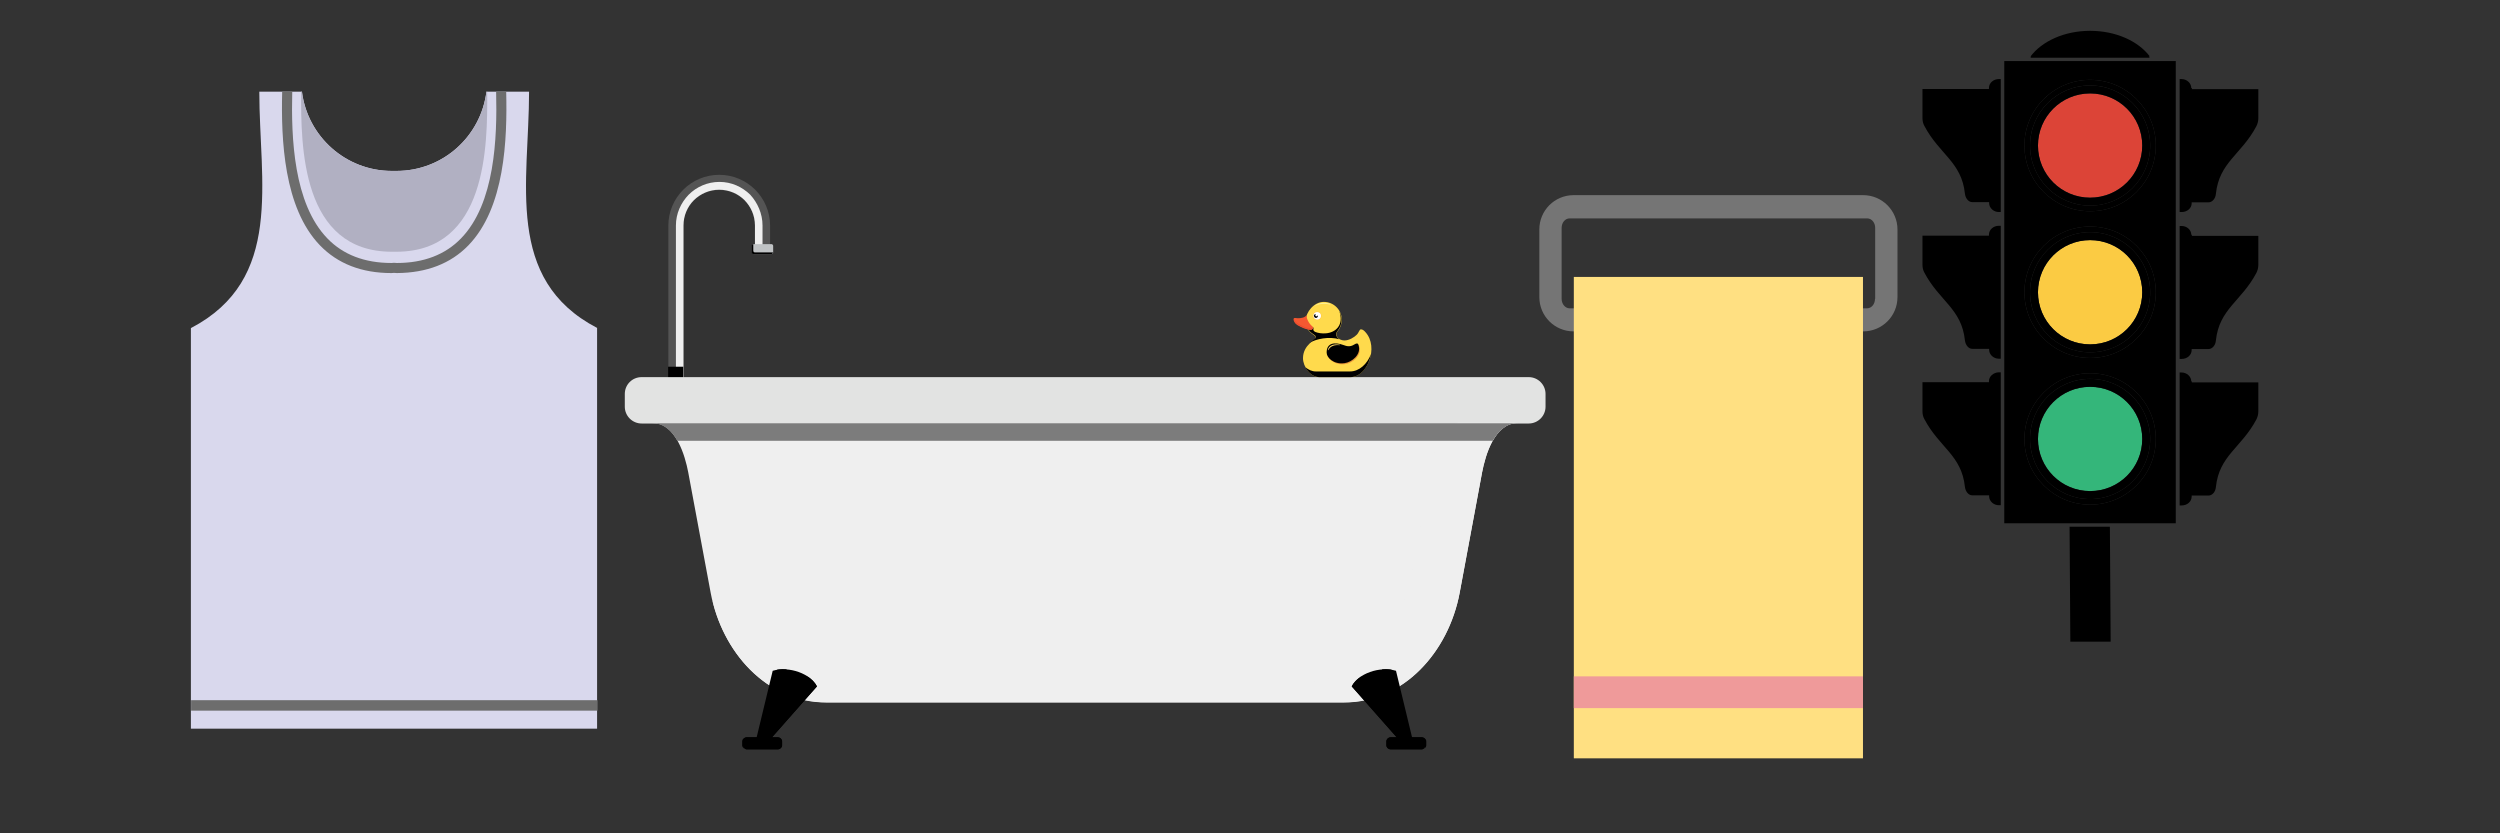 <svg version="1.1" id="Layer_1" xmlns="http://www.w3.org/2000/svg" xmlns:xlink="http://www.w3.org/1999/xlink" x="0px" y="0px"
	viewBox="0 0 300 100" enable-background="new 0 0 300 100" xml:space="preserve">
<rect x="0" y="0" width="300" height="100" fill="#333333" stroke="none"/>
<path fill="#D9D8ED" d="M63.488,11h-5.116c-0.675,5.372-5.232,9.512-10.791,9.512c-0.093,0-0.187,0-0.278,0
	c-0.094,0-0.187,0-0.279,0c-5.535,0-10.117-4.14-10.791-9.512h-5.116c0,10.814,2.977,22.535-8.209,28.372v48.07h24.373H71.65V39.349
	C60.488,33.534,63.488,21.813,63.488,11z"/>
<path fill="#B1B0C2" d="M58.465,11h-0.093c-0.675,5.372-5.232,9.512-10.791,9.512c-0.093,0-0.187,0-0.278,0
	c-0.094,0-0.187,0-0.279,0c-5.535,0-10.117-4.14-10.791-9.512H36.14c-0.047,6.582,0.046,19.209,10.884,19.209
	c0.093,0,0.186,0,0.279,0c0.092,0,0.186,0,0.278,0C58.418,30.186,58.512,17.581,58.465,11z"/>
<path fill="#6D6D6D" d="M56.209,29.441C60.581,24.93,60.884,16.744,60.744,11h-1.209l0,0c0.139,5.558-0.141,13.418-4.209,17.604
	c-1.885,1.954-4.489,2.954-7.698,2.954c-0.047,0-0.349-0.023-0.349-0.023l-0.303,0.023c-3.232,0-5.814-1-7.698-2.954
	C35.232,24.418,34.93,16.558,35.07,11l0,0H33.86c-0.14,5.768,0.186,13.93,4.535,18.442c2.14,2.209,5,3.326,8.582,3.326
	c0.07,0,0.303-0.023,0.303-0.023s0.279,0.023,0.349,0.023C51.209,32.744,54.093,31.627,56.209,29.441z"/>
<rect x="22.93" y="84.023" fill="#6D6D6D" width="48.767" height="1.256"/>
<path fill="#545454" d="M92.411,29.439v-2.357c0-1.675-0.681-3.208-1.789-4.316c-1.107-1.107-2.641-1.789-4.316-1.789
	s-3.208,0.682-4.316,1.789c-1.108,1.107-1.789,2.641-1.789,4.316v20.332h1.817V27.082c0-1.192,0.483-2.243,1.25-3.038
	c0.767-0.767,1.846-1.249,3.038-1.249s2.244,0.482,3.038,1.249c0.767,0.767,1.25,1.846,1.25,3.038v2.357H92.411z"/>
<path fill="#EFEFEF" d="M91.503,27.054v2.357h-0.909v-2.357c0-1.193-0.483-2.244-1.25-3.038c-0.767-0.767-1.846-1.25-3.038-1.25
	s-2.244,0.483-3.038,1.25c-0.767,0.766-1.25,1.845-1.25,3.038v20.331H81.11V27.054c0-1.42,0.596-2.727,1.533-3.692
	c0.938-0.937,2.244-1.533,3.692-1.533s2.726,0.596,3.691,1.533C90.907,24.327,91.503,25.633,91.503,27.054z"/>
<rect x="80.172" y="44.006" width="1.818" height="3.408"/>
<path fill="#C0C3C5" d="M92.582,29.296h-2.158c-0.113,0-0.199,0.085-0.199,0.199v0.795c0,0.114,0.085,0.199,0.199,0.199h2.158
	c0.113,0,0.198-0.085,0.198-0.199v-0.795C92.78,29.382,92.667,29.296,92.582,29.296z"/>
<path d="M90.395,29.296v0.795c0,0.113,0.085,0.199,0.199,0.199h2.158l0,0c0,0.114-0.085,0.199-0.199,0.199h-2.158
	c-0.113,0-0.199-0.085-0.199-0.199v-0.795C90.196,29.382,90.282,29.296,90.395,29.296L90.395,29.296z"/>
<path fill="#EFEFEF" d="M99.141,84.301c-7.127,0-12.522-6.05-13.857-13.147L82.586,56.67c-0.369-1.931-1.477-5.906-4.259-5.906
	l-0.028-1.959l104.185,0.113l-0.369,1.846c-2.783,0-3.89,3.975-4.26,5.906l-2.697,14.483c-1.335,7.098-6.729,13.147-13.857,13.147
	H99.141z"/>
<path fill="#E2E3E2" d="M76.992,45.255h106.456c1.108,0,2.017,0.909,2.017,2.017v1.533c0,1.107-0.908,2.016-2.017,2.016H76.992
	c-1.107,0-2.016-0.909-2.016-2.016v-1.533C74.977,46.136,75.885,45.255,76.992,45.255z"/>
<path fill="#EFEFEF" d="M169.193,69.676c-1.25,6.616-6.303,12.268-13.005,12.268H97.864c-5.878,0-10.507-4.373-12.381-9.939
	c1.59,6.73,6.815,12.268,13.658,12.268H161.3c7.128,0,12.522-6.049,13.857-13.147l2.697-14.482c0.198-0.993,0.568-2.527,1.278-3.804
	c0.682-1.165,1.617-2.103,2.981-2.103h-7.185c-0.937,0.312-1.618,1.136-2.129,2.103c-0.569,1.106-0.909,2.413-1.08,3.265
	L169.193,69.676z"/>
<path fill="#7C7C7C" d="M81.28,52.894h97.853c0.682-1.165,1.617-2.101,2.981-2.101H78.299C79.662,50.792,80.627,51.729,81.28,52.894
	z"/>
<path d="M98.034,82.369c-0.738-1.505-3.322-2.471-5.31-1.875l-2.186,9.059h1.136L98.034,82.369z"/>
<path d="M95.847,82.823l-4.146,6.729l0,0l5.651-6.417l0.682-0.767c-0.228-0.455-0.625-0.852-1.136-1.192L95.847,82.823z"/>
<path d="M90.963,89.553l2.811-7.468l0.596-1.647l0.028-0.112c-0.142,0-0.312-0.029-0.454-0.029c-0.227,0-0.455,0.029-0.682,0.057
	l-0.341,1.306l-2.101,7.895H90.963L90.963,89.553z"/>
<path d="M89.629,88.474h3.748c0.256,0,0.483,0.227,0.483,0.483v0.482c0,0.256-0.227,0.482-0.483,0.482h-3.748
	c-0.256,0-0.483-0.227-0.483-0.482v-0.482C89.174,88.7,89.373,88.474,89.629,88.474z"/>
<path d="M89.344,89.127c0-0.255,0.228-0.482,0.54-0.482h0.738h0.312h0.284h1.079h0.255h0.909c0.085,0,0.199,0.027,0.256,0.056
	c-0.085-0.141-0.256-0.227-0.455-0.227h-0.596h-0.312h-1.136h-0.312h-0.341H89.6c-0.284,0-0.54,0.227-0.54,0.483v0.482
	c0,0.17,0.113,0.312,0.256,0.397c-0.057-0.085-0.085-0.142-0.085-0.257v-0.453H89.344z"/>
<path d="M93.632,89.297c0,0.256-0.227,0.483-0.54,0.483h-3.634c-0.029,0-0.085,0-0.114,0c0,0.028,0.029,0.057,0.057,0.085
	c0.085,0.057,0.171,0.057,0.256,0.057h3.635c0.284,0,0.539-0.227,0.539-0.482v-0.482c0-0.085-0.028-0.171-0.085-0.257
	c-0.057-0.028-0.114-0.056-0.17-0.056c0.028,0.056,0.028,0.113,0.028,0.17v0.482H93.632z"/>
<path d="M162.208,82.369c0.739-1.505,3.322-2.471,5.312-1.875l2.186,9.059h-1.137L162.208,82.369z"/>
<path d="M164.396,82.823l4.145,6.729l0,0l-5.649-6.417l-0.683-0.767c0.227-0.455,0.625-0.852,1.137-1.192L164.396,82.823z"/>
<path d="M169.279,89.553l-2.812-7.468l-0.597-1.647l-0.028-0.112c0.143,0,0.312-0.029,0.455-0.029c0.227,0,0.453,0.029,0.681,0.057
	l0.34,1.306l2.103,7.895H169.279L169.279,89.553z"/>
<path d="M170.586,88.474h-3.749c-0.255,0-0.482,0.227-0.482,0.483v0.482c0,0.256,0.228,0.482,0.482,0.482h3.749
	c0.255,0,0.481-0.227,0.481-0.482v-0.482C171.067,88.7,170.87,88.474,170.586,88.474z"/>
<path d="M170.898,89.127c0-0.255-0.228-0.482-0.54-0.482h-0.738h-0.312h-0.283h-1.081h-0.255h-0.908
	c-0.085,0-0.198,0.027-0.284,0.056c0.086-0.141,0.255-0.227,0.454-0.227h0.597h0.312h1.136h0.312h0.341h0.965
	c0.285,0,0.54,0.227,0.54,0.483v0.482c0,0.17-0.114,0.312-0.255,0.397c0.056-0.085,0.083-0.142,0.083-0.257v-0.453H170.898z"/>
<path d="M166.582,89.297c0,0.256,0.227,0.483,0.539,0.483h3.634c0.029,0,0.086,0,0.115,0c0,0.028-0.029,0.057-0.058,0.085
	c-0.086,0.057-0.171,0.057-0.255,0.057h-3.635c-0.285,0-0.54-0.227-0.54-0.482v-0.482c0-0.085,0.027-0.171,0.085-0.257
	c0.057-0.028,0.114-0.056,0.17-0.056c-0.027,0.056-0.027,0.113-0.027,0.17v0.482H166.582z"/>
<path fill="#FFDA4C" d="M158.857,36.226c1.192,0,2.158,0.965,2.158,2.158c0,0.454-0.17,0.994-0.482,1.335
	c-0.455,0.54,0.113,1.136,0.795,1.136c0.567,0,1.164-0.369,1.477-0.682c0.283-0.284,0.312-0.653,0.512-0.653
	c0.198,0,0.396,0.17,0.54,0.341c1.646,1.817,0.197,5.395-1.79,5.395h-3.776c-1.023,0-1.932-1.249-1.932-2.271
	c0-1.59,1.533-2.243,1.533-2.385c0-0.255-0.085-0.284-0.312-0.454c-0.539-0.369-0.88-0.795-0.88-1.732
	C156.699,37.475,157.665,36.226,158.857,36.226z"/>
<path d="M160.732,40.712c-0.37-0.227-0.539-0.625-0.227-0.994c0.312-0.369,0.481-0.881,0.481-1.335c0-0.397-0.113-0.738-0.284-1.079
	c0.625,1.704-0.426,2.612-1.619,2.698c-0.481,0.029-0.908-0.029-1.248-0.17c-0.171-0.085-0.257-0.199-0.229-0.34
	c0.029-0.114,0-0.199-0.084-0.284c0.084,0.142-0.057,0.341-0.228,0.312c-0.113,0-0.227-0.028-0.342-0.057
	c0.144,0.256,0.37,0.454,0.625,0.625c0.228,0.17,0.341,0.198,0.312,0.454c0,0.057-0.368,0.284-0.681,0.568
	C157.92,40.684,159.454,40.343,160.732,40.712z"/>
<path d="M157.892,44.574c-0.453,0-0.88-0.199-1.25-0.511c0.342,0.653,0.966,1.192,1.648,1.192h3.776
	c1.221,0,2.214-1.306,2.442-2.754c-0.426,1.165-1.392,2.073-2.499,2.073H157.892z"/>
<path fill="#FCF29C" d="M157.836,36.68c0.312-0.143,0.681-0.228,1.05-0.228c0.227,0,0.455,0.028,0.683,0.085
	c0.085,0.028,0.085-0.085,0-0.085c-0.228-0.085-0.456-0.114-0.711-0.114c-0.369,0-0.738,0.114-1.051,0.312
	C157.723,36.68,157.778,36.708,157.836,36.68z"/>
<path fill="#F55831" d="M157.467,39.15c-0.397-0.312-0.71-0.937-0.682-1.334c-0.171,0.284-0.653,0.397-1.107,0.369
	c-0.143,0-0.426-0.114-0.455,0.113c0,0.228,0.171,0.54,0.455,0.71c0.511,0.284,1.021,0.54,1.618,0.568
	C157.551,39.548,157.637,39.264,157.467,39.15z"/>
<path fill="#EC4B2E" d="M155.733,38.81c-0.255-0.142-0.425-0.397-0.453-0.597c0,0.028,0,0.028,0,0.057
	c0,0.227,0.169,0.54,0.453,0.709c0.398,0.228,0.824,0.426,1.25,0.54c0.114,0.029,0.228,0.029,0.341,0.057
	c0.17,0,0.283-0.17,0.199-0.312c0,0,0,0,0-0.028c-0.085,0.256-0.454,0.17-0.625,0.114C156.473,39.235,156.104,39.037,155.733,38.81z
	"/>
<circle fill="#FFC544" cx="158.063" cy="37.901" r="0.511"/>
<circle fill="#FFFFFF" cx="158.063" cy="37.901" r="0.454"/>
<path fill="#000309" d="M157.92,38.156c0.115,0,0.229-0.113,0.229-0.227c0-0.028,0-0.085-0.029-0.113l0,0
	c0,0.085-0.056,0.142-0.142,0.142s-0.142-0.057-0.142-0.142c0-0.058,0.027-0.114,0.084-0.142h-0.028
	c-0.113,0-0.227,0.113-0.227,0.227C157.693,38.043,157.778,38.156,157.92,38.156z"/>
<path fill="#E89539" d="M162.606,41.45c-0.567,0.369-0.994,0.17-1.336,0.057c-0.937-0.34-2.015-0.312-1.986,0.937
	c0,0.568,0.823,1.42,2.13,1.25c0.908-0.114,2.044-1.051,1.703-2.13C163.004,41.223,162.861,41.28,162.606,41.45z"/>
<path d="M162.521,41.337c-0.567,0.369-0.994,0.17-1.334,0.057c-0.938-0.341-2.017-0.312-1.988,0.937c0,0.568,0.823,1.42,2.13,1.249
	c0.908-0.113,2.044-1.05,1.704-2.129C162.947,41.11,162.775,41.194,162.521,41.337z"/>
<path fill="#FFD865" d="M159.396,42.019c0.257-0.512,0.768-0.654,1.364-0.597c0.057,0,0.057-0.028,0-0.057
	c-0.653-0.113-1.25,0-1.42,0.625C159.341,42.046,159.369,42.046,159.396,42.019z"/>
<path fill="#757575" d="M223.58,23.418h-34.744c-2.278,0-4.115,1.837-4.115,4.116v8.116c0,2.279,1.837,4.117,4.115,4.117h34.744
	c2.279,0,4.117-1.837,4.117-4.117v-8.116C227.697,25.279,225.859,23.418,223.58,23.418z M225,35.86c0,0.628-0.42,1.14-0.954,1.14
	h-35.698c-0.512,0-0.953-0.512-0.953-1.14v-8.512c0-0.628,0.419-1.14,0.953-1.14h35.722c0.534,0,0.953,0.512,0.953,1.14v8.512H225z"
	/>
<rect x="188.859" y="33.232" fill="#FFE082" width="34.698" height="57.768"/>
<rect x="188.859" y="81.163" fill="#EF9A9A" width="34.698" height="3.813"/>
<path d="M250.813,42.954c4.349,0,7.884-3.534,7.884-7.884c0-4.349-3.535-7.884-7.884-7.884s-7.884,3.535-7.884,7.884
	C242.93,39.42,246.465,42.954,250.813,42.954z M250.813,27.861c3.978,0,7.21,3.232,7.21,7.209s-3.232,7.209-7.21,7.209
	c-3.977,0-7.209-3.232-7.209-7.209S246.837,27.861,250.813,27.861z"/>
<path d="M250.813,60.559c4.349,0,7.884-3.535,7.884-7.883c0-4.35-3.535-7.885-7.884-7.885s-7.884,3.535-7.884,7.885
	C242.93,57.023,246.465,60.559,250.813,60.559z M250.813,45.466c3.978,0,7.21,3.232,7.21,7.21c0,3.977-3.232,7.209-7.21,7.209
	c-3.977,0-7.209-3.232-7.209-7.209C243.604,48.698,246.837,45.466,250.813,45.466z"/>
<circle fill="#DC4437" cx="250.813" cy="17.466" r="6.256"/>
<circle fill="#FBCB43" cx="250.813" cy="35.07" r="6.256"/>
<circle fill="#34B67A" cx="250.813" cy="52.675" r="6.255"/>
<path d="M250.813,25.35c4.349,0,7.884-3.535,7.884-7.884s-3.535-7.884-7.884-7.884s-7.884,3.535-7.884,7.884
	S246.465,25.35,250.813,25.35z M250.813,10.256c3.978,0,7.21,3.233,7.21,7.209s-3.232,7.209-7.21,7.209
	c-3.977,0-7.209-3.233-7.209-7.209S246.837,10.256,250.813,10.256z"/>
<polygon points="248.349,63.21 248.441,77 253.279,77 253.186,63.21 "/>
<path d="M257.953,6.908c-0.023-0.046-0.07-0.093-0.093-0.14h0.116c-1.396-1.837-4.07-3.07-7.163-3.07s-5.79,1.256-7.163,3.093h0.094
	c-0.023,0.046-0.07,0.093-0.094,0.139h14.303V6.908z"/>
<path d="M262.953,45.768c0-0.581-0.535-1.069-1.162-1.069h-0.233v15.954h0.256c0.651,0,1.187-0.466,1.187-1.07v-0.116h2.023
	c0.441,0,0.837-0.442,0.883-1.023c0.396-3.79,3.07-4.721,4.861-8.116c0.139-0.279,0.232-0.604,0.232-0.953v-3.488h-7.977v-0.117
	H262.953z"/>
<path d="M262.953,28.164c0-0.582-0.535-1.046-1.162-1.046h-0.233V43.07h0.256c0.651,0,1.187-0.465,1.187-1.07v-0.115h2.023
	c0.441,0,0.837-0.442,0.883-1.023c0.396-3.791,3.07-4.721,4.861-8.116c0.139-0.279,0.232-0.605,0.232-0.954v-3.488h-7.977v-0.14
	H262.953z"/>
<path d="M262.953,10.559c0-0.581-0.535-1.069-1.162-1.069h-0.233v15.953h0.256c0.651,0,1.187-0.465,1.187-1.046V24.28h2.023
	c0.441,0,0.837-0.442,0.883-1.023c0.396-3.791,3.07-4.721,4.861-8.116c0.139-0.279,0.232-0.604,0.232-0.954v-3.488h-7.977v-0.14
	H262.953z"/>
<path d="M238.674,45.745v0.116h-7.977v3.488c0,0.349,0.07,0.674,0.232,0.953c1.791,3.396,4.465,4.326,4.861,8.117
	c0.069,0.58,0.441,1.022,0.883,1.022h2.023v0.116c0,0.582,0.535,1.07,1.163,1.07h0.232V44.676h-0.232
	C239.209,44.698,238.674,45.164,238.674,45.745z"/>
<path d="M238.674,28.164v0.116h-7.977v3.488c0,0.349,0.07,0.674,0.232,0.954c1.791,3.396,4.465,4.325,4.861,8.116
	c0.069,0.582,0.441,1.023,0.883,1.023h2.023v0.116c0,0.581,0.535,1.069,1.163,1.069h0.232V27.094h-0.232
	C239.209,27.094,238.674,27.559,238.674,28.164z"/>
<path d="M238.674,10.559v0.117h-7.977v3.488c0,0.349,0.07,0.674,0.232,0.954c1.791,3.395,4.465,4.325,4.861,8.116
	c0.069,0.581,0.441,1.023,0.883,1.023h2.023v0.116c0,0.582,0.535,1.07,1.163,1.07h0.232V9.489h-0.232
	C239.209,9.489,238.674,9.954,238.674,10.559z"/>
<path d="M250.813,24.675c3.978,0,7.21-3.233,7.21-7.209s-3.232-7.209-7.21-7.209c-3.977,0-7.209,3.233-7.209,7.209
	S246.837,24.675,250.813,24.675z M250.813,11.21c3.466,0,6.256,2.791,6.256,6.256c0,3.465-2.79,6.256-6.256,6.256
	c-3.465,0-6.256-2.791-6.256-6.256C244.558,14,247.349,11.21,250.813,11.21z"/>
<path d="M250.813,59.885c3.978,0,7.21-3.232,7.21-7.209c0-3.978-3.232-7.21-7.21-7.21c-3.977,0-7.209,3.232-7.209,7.21
	C243.604,56.652,246.837,59.885,250.813,59.885z M250.813,46.42c3.466,0,6.256,2.79,6.256,6.256c0,3.465-2.79,6.255-6.256,6.255
	c-3.465,0-6.256-2.79-6.256-6.255C244.558,49.21,247.349,46.42,250.813,46.42z"/>
<path d="M250.813,42.279c3.978,0,7.21-3.232,7.21-7.209s-3.232-7.209-7.21-7.209c-3.977,0-7.209,3.232-7.209,7.209
	S246.837,42.279,250.813,42.279z M250.813,28.814c3.466,0,6.256,2.791,6.256,6.256s-2.79,6.256-6.256,6.256
	c-3.465,0-6.256-2.791-6.256-6.256S247.349,28.814,250.813,28.814z"/>
<path d="M240.512,62.791h20.581V7.326h-20.581V62.791z M250.813,9.582c4.349,0,7.884,3.535,7.884,7.884s-3.535,7.884-7.884,7.884
	s-7.884-3.535-7.884-7.884S246.465,9.582,250.813,9.582z M250.813,27.187c4.349,0,7.884,3.535,7.884,7.884
	c0,4.35-3.535,7.884-7.884,7.884s-7.884-3.534-7.884-7.884C242.93,30.722,246.465,27.187,250.813,27.187z M250.813,44.791
	c4.349,0,7.884,3.535,7.884,7.885c0,4.348-3.535,7.883-7.884,7.883s-7.884-3.535-7.884-7.883
	C242.93,48.326,246.465,44.791,250.813,44.791z"/>
</svg>
